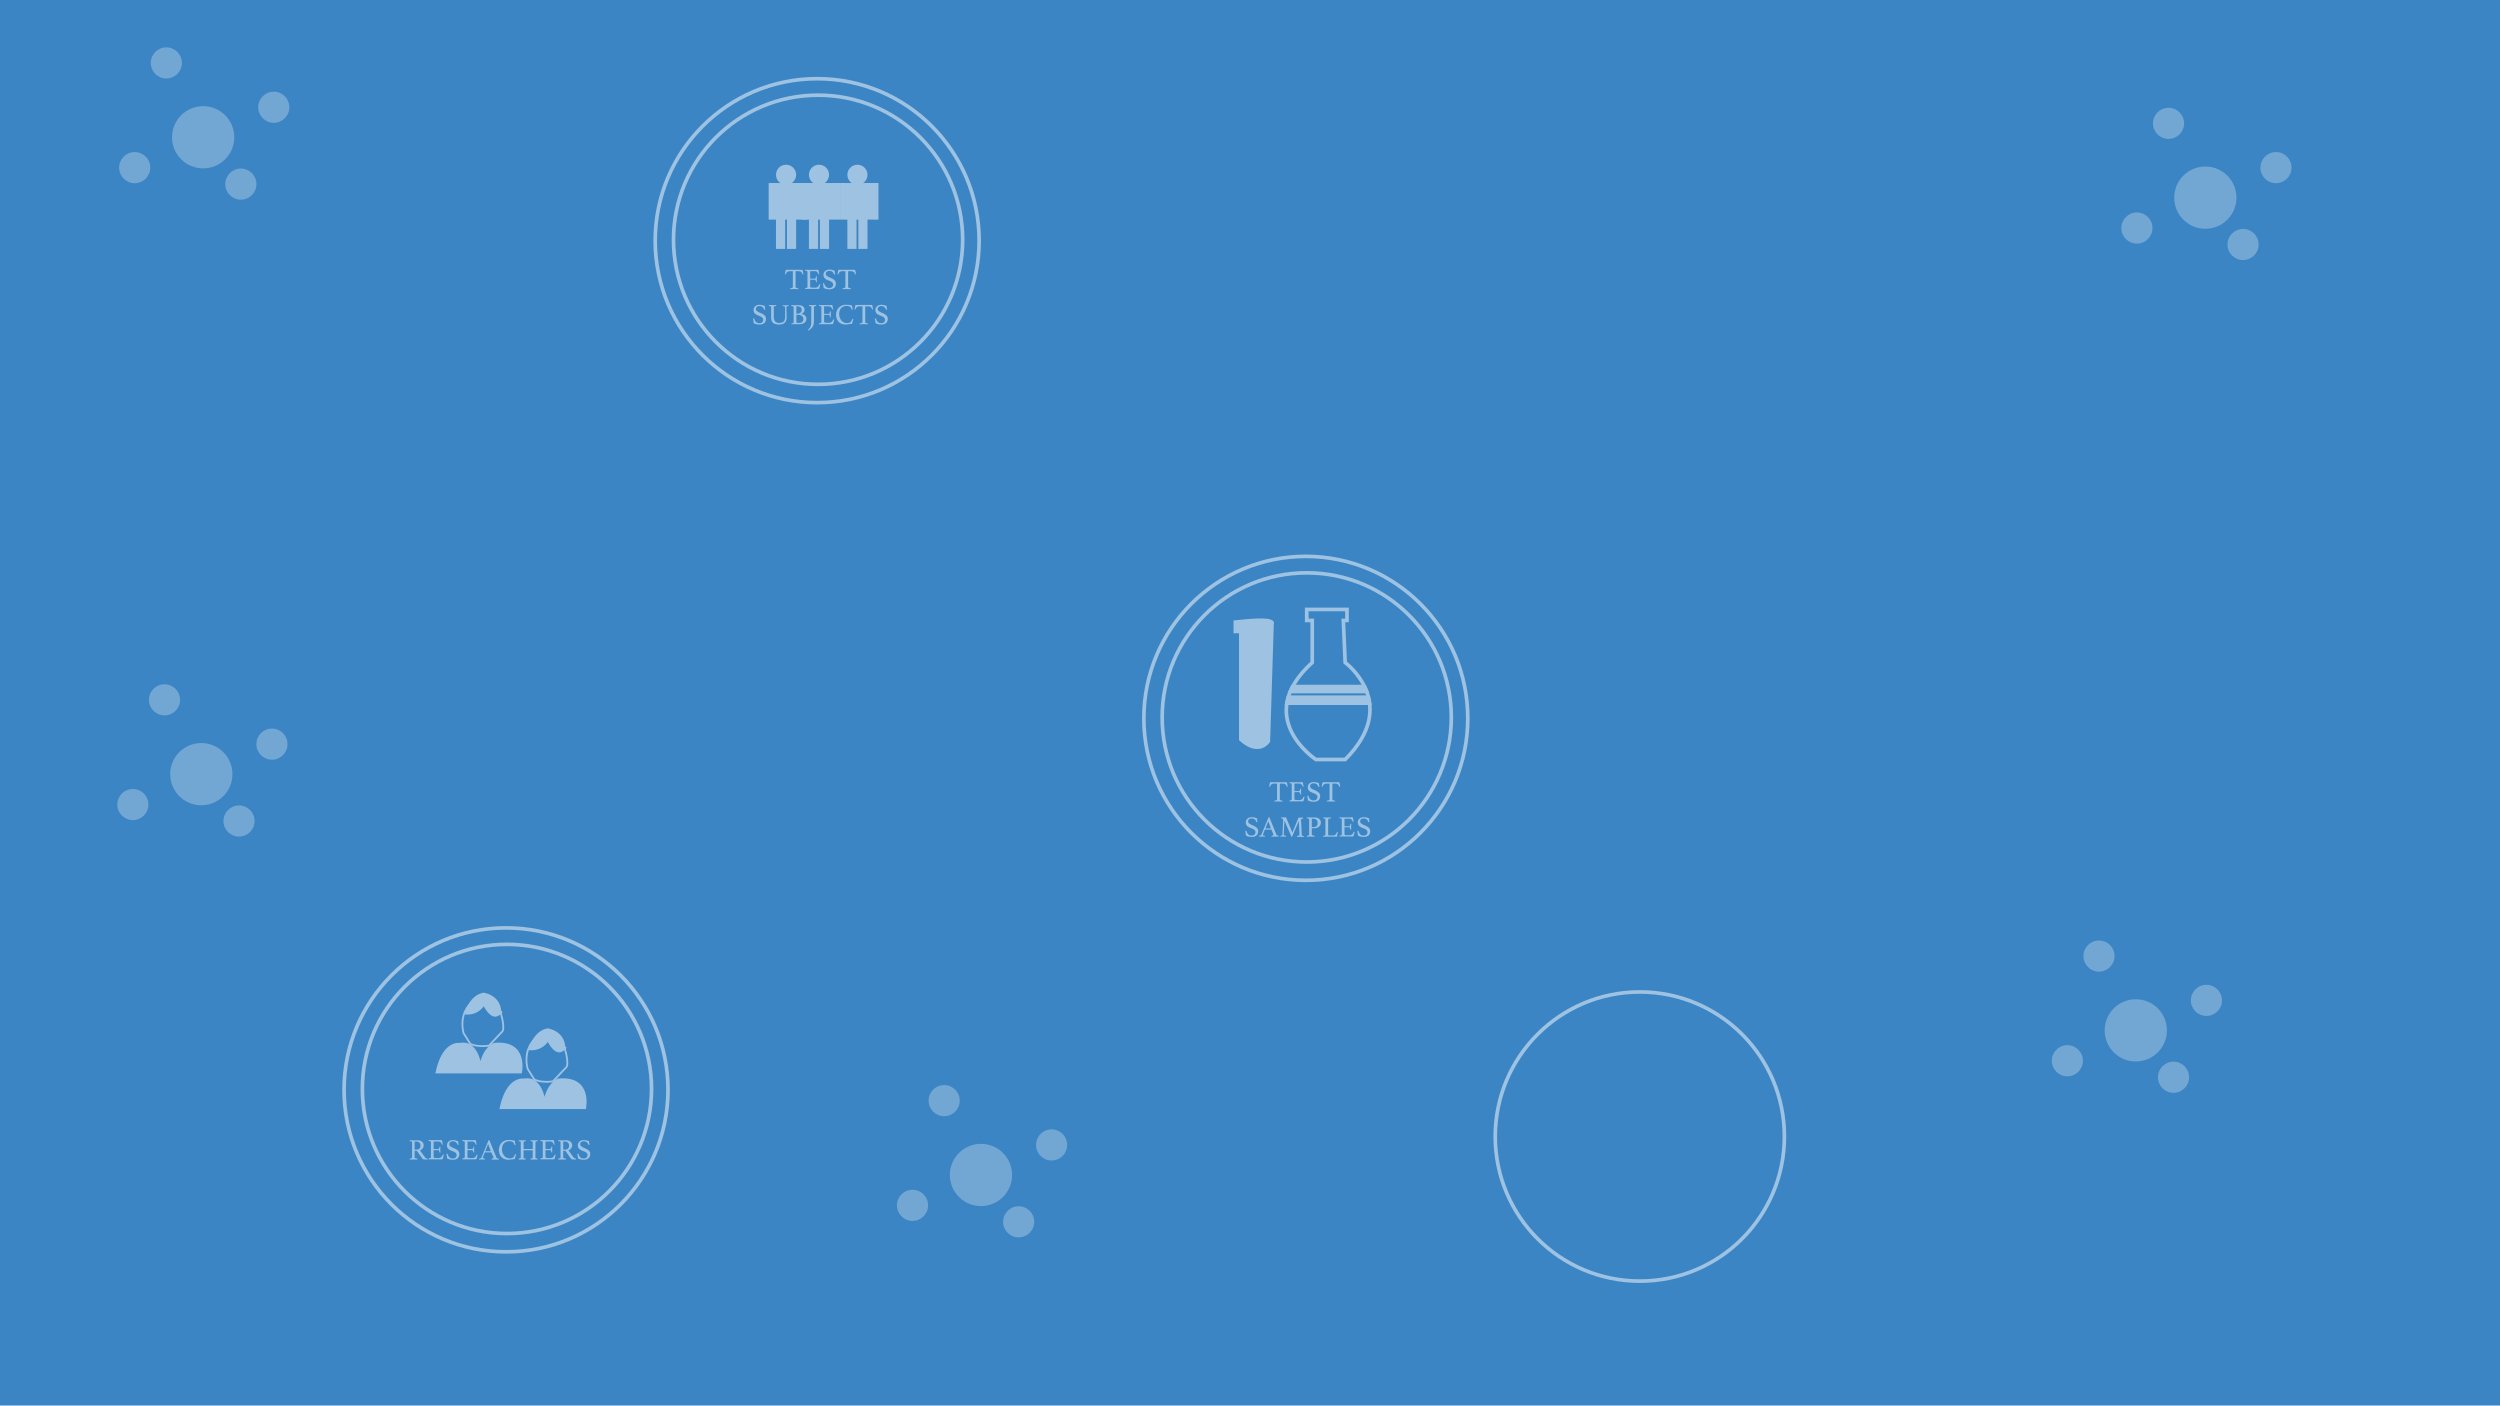 <svg xmlns="http://www.w3.org/2000/svg" viewBox="0 0 1366 768">
  <defs>
    <style>
      .cls-1 {
        fill: #3c85c4;
      }

      .cls-2, .cls-4, .cls-7 {
        fill: none;
      }

      .cls-2, .cls-4, .cls-5, .cls-7, .cls-8 {
        stroke: #fff;
        stroke-miterlimit: 10;
      }

      .cls-2, .cls-4, .cls-5 {
        stroke-width: 2px;
      }

      .cls-2, .cls-3 {
        opacity: 0.5;
      }

      .cls-5, .cls-6, .cls-8 {
        fill: #fff;
      }

      .cls-9 {
        opacity: 0.28;
      }
    </style>
  </defs>
  <title>mythTwobg</title>
  <g id="Layer_2" data-name="Layer 2">
    <g id="Layer_1-2" data-name="Layer 1">
      <rect class="cls-1" width="1366" height="768"/>
      <circle id="circle" class="cls-2" cx="896" cy="621" r="79"/>
      <g id="test_sample" data-name="test sample" class="cls-3">
        <circle class="cls-4" cx="714" cy="392" r="79"/>
        <circle class="cls-4" cx="713.5" cy="392.5" r="88.5"/>
        <path class="cls-5" d="M695,341l-2,64s-5,8-15-1V345h-3v-5S697,337,695,341Z"/>
        <path class="cls-4" d="M717,362V339h-3v-6h22v6h-2l1,23s30.5,22.5,0,53H719S684,392,717,362Z"/>
        <polygon class="cls-5" points="703.16 384.2 748.33 384.2 747.71 380.97 703.89 380.97 703.16 384.2"/>
        <polygon class="cls-5" points="706.31 375.14 745.59 375.14 746.74 377.84 705.02 377.84 706.31 375.14"/>
        <g>
          <path class="cls-6" d="M699.3,428.16v8.54a.54.54,0,0,0,.31.52,3.21,3.21,0,0,0,1,.23c.12,0,.18.09.18.26a1.39,1.39,0,0,1,0,.27l-1.08-.05c-.38,0-.76,0-1.15,0l-1.14,0-1.1.05a1.39,1.39,0,0,1,0-.27c0-.15.05-.23.16-.26a3.71,3.71,0,0,0,1-.24.51.51,0,0,0,.32-.51v-8.54h-1.65a3.12,3.12,0,0,0-.81.09,1.85,1.85,0,0,0-.56.29,1.89,1.89,0,0,0-.42.5c-.12.2-.24.44-.37.7a.16.16,0,0,1-.1.11.27.27,0,0,1-.14,0,.49.49,0,0,1-.3-.1q.15-.57.24-1c0-.3.1-.55.14-.75a2.72,2.72,0,0,1,.14-.45.23.23,0,0,1,.23-.16h.32l.44,0,.47,0h6.23l.48,0,.44,0h.32a.25.25,0,0,1,.24.16,3.45,3.45,0,0,1,.13.48c0,.2.09.45.14.75a6.53,6.53,0,0,0,.25,1l-.16.06a.27.27,0,0,1-.16,0,.31.31,0,0,1-.15,0,.17.17,0,0,1-.11-.11,7.59,7.59,0,0,0-.35-.7,2.07,2.07,0,0,0-.41-.5,1.74,1.74,0,0,0-.56-.29,3.12,3.12,0,0,0-.81-.09Z"/>
          <path class="cls-6" d="M707.26,428.16v4.09h2.49a.47.47,0,0,0,.46-.31,3.31,3.31,0,0,0,.21-.76.27.27,0,0,1,.29-.21l.13,0,.13,0c0,.24,0,.5-.06.8s0,.56,0,.79,0,.4,0,.66,0,.56.07.89l-.24,0a.28.28,0,0,1-.31-.21,3.31,3.31,0,0,0-.21-.76.47.47,0,0,0-.46-.31h-2.49v3.78c0,.22.14.37.43.44a5.91,5.91,0,0,0,1.42.12H710a2.21,2.21,0,0,0,.81-.14,2,2,0,0,0,.61-.37,2.83,2.83,0,0,0,.47-.55,7.59,7.59,0,0,0,.4-.7c0-.08.11-.11.24-.11a.38.38,0,0,1,.17,0l.17.1a3.44,3.44,0,0,0-.25.73l-.2.8a6.79,6.79,0,0,1-.2.66q-.11.27-.27.27h-.36l-.52,0-.57,0-.5,0h-3.5l-1,0-1,.05a1.38,1.38,0,0,1,0-.25c0-.15,0-.24.16-.26a3.4,3.4,0,0,0,.87-.24.45.45,0,0,0,.26-.45v-8.14a.46.46,0,0,0-.23-.44,4.07,4.07,0,0,0-.9-.25c-.11,0-.16-.11-.16-.27v-.14l0-.12,1.15.07h4a11.49,11.49,0,0,0,1.25-.05c.35,0,.59,0,.71,0s.23.08.28.26.08.39.12.63.06.51.11.79a1.81,1.81,0,0,0,.24.7.51.51,0,0,1-.29.1.26.26,0,0,1-.27-.15c-.13-.27-.25-.51-.37-.71a1.81,1.81,0,0,0-.41-.49,1.74,1.74,0,0,0-.56-.29,3.12,3.12,0,0,0-.81-.09Z"/>
          <path class="cls-6" d="M721,430a1,1,0,0,1-.24,0,.52.52,0,0,1-.31-.08.73.73,0,0,1-.14-.18,3.33,3.33,0,0,0-1-1.33,2.71,2.71,0,0,0-1.57-.41,2.48,2.48,0,0,0-.73.1,1.88,1.88,0,0,0-.6.3,1.76,1.76,0,0,0-.41.49,1.37,1.37,0,0,0-.15.64,1.48,1.48,0,0,0,.63,1.23,8.53,8.53,0,0,0,1.87,1,6.65,6.65,0,0,1,2.26,1.35,2.51,2.51,0,0,1,.73,1.83,3.78,3.78,0,0,1-.2,1.23,2.56,2.56,0,0,1-.62,1,3,3,0,0,1-1.1.66,4.85,4.85,0,0,1-1.62.24,7.19,7.19,0,0,1-1.8-.2,5,5,0,0,1-1.36-.55c0-.44-.08-.88-.15-1.29s-.14-.84-.22-1.25a.68.68,0,0,1,.27-.05.45.45,0,0,1,.3.09.68.68,0,0,1,.18.28,3.85,3.85,0,0,0,1,1.69,2.59,2.59,0,0,0,1.77.55,2.5,2.5,0,0,0,.9-.15,1.62,1.62,0,0,0,.64-.4,1.78,1.78,0,0,0,.38-.57,1.73,1.73,0,0,0,.13-.69,1.63,1.63,0,0,0-.57-1.31,5.28,5.28,0,0,0-1.62-.86c-.46-.18-.88-.35-1.25-.54a4,4,0,0,1-1-.65,2.53,2.53,0,0,1-.62-.86,2.9,2.9,0,0,1-.21-1.16,3,3,0,0,1,.21-1.11,2.67,2.67,0,0,1,.63-.9,3,3,0,0,1,1-.61,3.55,3.55,0,0,1,1.3-.22,7.48,7.48,0,0,1,1.44.14,11.47,11.47,0,0,1,1.55.48c0,.32,0,.66.09,1A7.72,7.72,0,0,0,721,430Z"/>
          <path class="cls-6" d="M728,428.16v8.54a.53.53,0,0,0,.3.52,3.29,3.29,0,0,0,1,.23c.11,0,.17.09.17.26a1.39,1.39,0,0,1,0,.27l-1.08-.05-1.14,0-1.15,0L725,438a1.47,1.47,0,0,1,0-.27c0-.15.06-.23.16-.26a3.71,3.71,0,0,0,1-.24.5.5,0,0,0,.32-.51v-8.54h-1.64a3.12,3.12,0,0,0-.81.09,1.91,1.91,0,0,0-.57.29,1.89,1.89,0,0,0-.42.5c-.11.2-.24.44-.36.7a.2.2,0,0,1-.11.11.24.24,0,0,1-.13,0,.55.55,0,0,1-.31-.1,9.1,9.1,0,0,0,.24-1c.06-.3.1-.55.15-.75a2.08,2.08,0,0,1,.13-.45.24.24,0,0,1,.23-.16h.32l.44,0,.48,0h6.22l.48,0,.44,0h.33a.24.24,0,0,1,.23.16,3.26,3.26,0,0,1,.14.48c0,.2.08.45.13.75a6.53,6.53,0,0,0,.25,1l-.15.06a.33.33,0,0,1-.17,0,.27.27,0,0,1-.14,0,.19.19,0,0,1-.12-.11,5.7,5.7,0,0,0-.35-.7,1.86,1.86,0,0,0-.41-.5,1.74,1.74,0,0,0-.56-.29,3,3,0,0,0-.8-.09Z"/>
          <path class="cls-6" d="M687.13,449.21a1,1,0,0,1-.24,0,.52.52,0,0,1-.31-.08.59.59,0,0,1-.14-.18,3.33,3.33,0,0,0-1-1.33,2.71,2.71,0,0,0-1.57-.41,2.48,2.48,0,0,0-.73.1,1.88,1.88,0,0,0-.6.3,1.76,1.76,0,0,0-.41.49,1.37,1.37,0,0,0-.15.64,1.51,1.51,0,0,0,.63,1.24,9,9,0,0,0,1.87,1,6.65,6.65,0,0,1,2.26,1.35,2.51,2.51,0,0,1,.73,1.83,3.78,3.78,0,0,1-.2,1.23,2.56,2.56,0,0,1-.62,1,3,3,0,0,1-1.1.67,5.14,5.14,0,0,1-1.62.23,7.19,7.19,0,0,1-1.8-.2,5,5,0,0,1-1.36-.55c0-.44-.08-.88-.15-1.29s-.14-.83-.22-1.25a.68.68,0,0,1,.27-.05.45.45,0,0,1,.3.09.68.68,0,0,1,.18.28,4,4,0,0,0,1,1.7,2.64,2.64,0,0,0,1.77.54,2.74,2.74,0,0,0,.9-.14,1.88,1.88,0,0,0,.64-.4,1.94,1.94,0,0,0,.38-.58,1.73,1.73,0,0,0,.13-.69,1.63,1.63,0,0,0-.57-1.31,5.28,5.28,0,0,0-1.62-.86c-.46-.18-.88-.35-1.25-.54a4.25,4.25,0,0,1-1-.65,2.59,2.59,0,0,1-.62-.85,3.2,3.2,0,0,1,0-2.28,2.67,2.67,0,0,1,.63-.9,3,3,0,0,1,1-.61,3.55,3.55,0,0,1,1.3-.22,7.48,7.48,0,0,1,1.44.14,11.47,11.47,0,0,1,1.55.48c0,.32.05.66.09,1A7.49,7.49,0,0,0,687.13,449.21Z"/>
          <path class="cls-6" d="M694.7,453.29h-3.57l-1,2.58a1,1,0,0,0-.08.32c0,.23.33.39,1,.48a.2.2,0,0,1,.15.09.31.31,0,0,1,0,.17,1.38,1.38,0,0,1,0,.25l-.91-.05-1,0-.65,0-.71.06a1.07,1.07,0,0,1,0-.25.42.42,0,0,1,0-.2.2.2,0,0,1,.17-.09,2.62,2.62,0,0,0,.74-.2.7.7,0,0,0,.36-.38l3.86-9.28c.07-.18.18-.27.3-.27l.2,0,3.87,9.57a.68.68,0,0,0,.43.35,2.71,2.71,0,0,0,.66.18.38.38,0,0,1,.15.09s0,.1,0,.2a1.38,1.38,0,0,1,0,.25l-1-.05-.92,0-1,0-1,.05a1.38,1.38,0,0,1,0-.25.25.25,0,0,1,.06-.2.14.14,0,0,1,.1-.06,3.32,3.32,0,0,0,.67-.18.35.35,0,0,0,.26-.32.49.49,0,0,0-.07-.23Zm-.26-.65L693,448.72l-1.55,3.92Z"/>
          <path class="cls-6" d="M709.4,447c0-.05.05-.09.07-.13a.26.26,0,0,1,.14-.1l.25,0a2.64,2.64,0,0,1,.45,0h.79c.16,0,.32,0,.48,0l.46,0a1.48,1.48,0,0,1,0,.26c0,.17-.05.26-.16.27a1.93,1.93,0,0,0-.77.22.44.44,0,0,0-.19.36l0,.42c0,.27,0,.73.07,1.36l.12,2.54c.05,1.05.1,2.37.17,3.93a.58.58,0,0,0,.2.45,1.87,1.87,0,0,0,.79.24.18.18,0,0,1,.12.09.43.43,0,0,1,0,.17,1.38,1.38,0,0,1,0,.25l-1-.05-.84,0h-.4l-.5,0-.52,0-.45,0a1.38,1.38,0,0,1,0-.25c0-.17,0-.26.16-.26a3.66,3.66,0,0,0,.87-.25A.47.47,0,0,0,710,456s0-.23,0-.59,0-.8-.07-1.33,0-1.08-.08-1.69,0-1.18-.08-1.72-.05-1-.07-1.4,0-.62,0-.71L706.1,457a1,1,0,0,1-.12.21.16.16,0,0,1-.15.07h-.14l-3.92-9c0,.1,0,.36,0,.77s0,.9-.07,1.47,0,1.16-.08,1.79-.07,1.21-.09,1.74,0,1-.07,1.35,0,.55,0,.57c0,.33.36.56,1.09.69.1,0,.16.1.16.26a1.38,1.38,0,0,1,0,.25l-.85-.05-.74,0-.69,0-.81.05a1.38,1.38,0,0,1,0-.25c0-.15,0-.24.16-.26a2.14,2.14,0,0,0,.69-.23.55.55,0,0,0,.3-.46q0-.14,0-.81c0-.44.05-1,.07-1.57s.06-1.25.09-1.94.06-1.31.09-1.89.05-1.06.06-1.44,0-.58,0-.59a.4.4,0,0,0-.2-.37,2.42,2.42,0,0,0-.76-.22c-.11,0-.16-.1-.16-.27a1.48,1.48,0,0,1,0-.26l.47,0,.53,0h.89a2.44,2.44,0,0,1,.44,0,1.2,1.2,0,0,1,.26,0,.3.3,0,0,1,.14.1s.05.08.07.13l3.42,8Z"/>
          <path class="cls-6" d="M716.76,452.59v3.28a.53.53,0,0,0,.35.52,4.23,4.23,0,0,0,1.06.25c.13,0,.19.11.19.27a1.39,1.39,0,0,1,0,.27l-1.06-.05c-.39,0-.82,0-1.28,0l-.94,0-1,.05a1.57,1.57,0,0,1,0-.25c0-.15.06-.24.16-.26a3.14,3.14,0,0,0,.86-.25.46.46,0,0,0,.22-.44v-8.14a.5.5,0,0,0-.25-.46,2.41,2.41,0,0,0-.89-.23c-.11,0-.16-.12-.16-.29a1.12,1.12,0,0,1,0-.24l1,.06,1,0h2.25a3.66,3.66,0,0,1,2.59.82,2.76,2.76,0,0,1,.87,2.11,2.65,2.65,0,0,1-.23,1,3.1,3.1,0,0,1-.67.95,3.46,3.46,0,0,1-1.09.7,3.81,3.81,0,0,1-1.47.27Zm.85-.65a2.68,2.68,0,0,0,1.73-.5,2.07,2.07,0,0,0,.6-1.68,3.49,3.49,0,0,0-.11-.93,1.88,1.88,0,0,0-.38-.76,1.86,1.86,0,0,0-.72-.52,2.82,2.82,0,0,0-1.12-.19h-.85v4.58Z"/>
          <path class="cls-6" d="M725.69,456a.38.38,0,0,0,.24.38,1.48,1.48,0,0,0,.65.12h1.75a2.41,2.41,0,0,0,.8-.12,1.65,1.65,0,0,0,.57-.35,2.19,2.19,0,0,0,.43-.55,5.67,5.67,0,0,0,.33-.74.18.18,0,0,1,.19-.13.38.38,0,0,1,.17,0,1.51,1.51,0,0,1,.18.09c-.07.32-.15.66-.22,1s-.13.76-.18,1.21a.28.28,0,0,1-.1.23.36.36,0,0,1-.19,0,6.21,6.21,0,0,1-.68,0c-.27,0-.51,0-.71,0h-4l-.93,0-1.07.05a1.38,1.38,0,0,1,0-.25c0-.15.05-.24.16-.26a2.88,2.88,0,0,0,.89-.25.45.45,0,0,0,.24-.42v-8.16a.5.5,0,0,0-.22-.46,2.57,2.57,0,0,0-.86-.23.14.14,0,0,1-.12-.09.27.27,0,0,1,0-.16,1.58,1.58,0,0,1,0-.28l1.07.06.9,0,1.15,0,1.09-.06a1.48,1.48,0,0,1,0,.26c0,.18-.06.28-.18.29a3.35,3.35,0,0,0-1,.23.55.55,0,0,0-.33.55Z"/>
          <path class="cls-6" d="M734.62,447.36v4.1h2.49a.47.47,0,0,0,.46-.32,3.17,3.17,0,0,0,.21-.76.27.27,0,0,1,.29-.21l.13,0,.13,0c0,.24,0,.5-.06.8s0,.56,0,.79,0,.4,0,.66,0,.56.07.89l-.24,0a.28.28,0,0,1-.31-.21,3.31,3.31,0,0,0-.21-.76.46.46,0,0,0-.46-.31h-2.49v3.78c0,.22.14.37.43.44a5.91,5.91,0,0,0,1.42.12h.88a2.21,2.21,0,0,0,.81-.14,2,2,0,0,0,.61-.37,2.83,2.83,0,0,0,.47-.55,7.59,7.59,0,0,0,.4-.7c0-.08.11-.11.24-.11a.38.38,0,0,1,.17,0l.17.1a3.44,3.44,0,0,0-.25.73l-.2.8a6.79,6.79,0,0,1-.2.66q-.11.27-.27.27h-.36l-.52,0-.57,0-.5,0h-3.5l-1,0-1,.05a1.38,1.38,0,0,1,0-.25c0-.15,0-.24.16-.26a3.4,3.4,0,0,0,.87-.24.45.45,0,0,0,.26-.45v-8.14a.46.46,0,0,0-.23-.44,4.07,4.07,0,0,0-.9-.25c-.11,0-.16-.11-.16-.27v-.14l0-.12,1.15.07h4a11.49,11.49,0,0,0,1.25-.05c.35,0,.59,0,.71,0s.23.08.28.26.08.39.12.63.07.51.11.79a1.81,1.81,0,0,0,.24.7.45.45,0,0,1-.29.1.26.26,0,0,1-.27-.15c-.13-.27-.25-.51-.37-.71a1.81,1.81,0,0,0-.41-.49,1.55,1.55,0,0,0-.56-.28,2.71,2.71,0,0,0-.81-.1Z"/>
          <path class="cls-6" d="M748.33,449.21a1,1,0,0,1-.24,0,.52.52,0,0,1-.31-.08.59.59,0,0,1-.14-.18,3.33,3.33,0,0,0-1-1.33,2.71,2.71,0,0,0-1.57-.41,2.48,2.48,0,0,0-.73.1,1.88,1.88,0,0,0-.6.3,1.76,1.76,0,0,0-.41.49,1.37,1.37,0,0,0-.15.64,1.51,1.51,0,0,0,.63,1.24,9,9,0,0,0,1.87,1,6.65,6.65,0,0,1,2.26,1.35,2.51,2.51,0,0,1,.73,1.83,3.78,3.78,0,0,1-.2,1.23,2.56,2.56,0,0,1-.62,1,3,3,0,0,1-1.1.67,5.14,5.14,0,0,1-1.62.23,7.19,7.19,0,0,1-1.8-.2,4.88,4.88,0,0,1-1.36-.55c0-.44-.08-.88-.15-1.29s-.14-.83-.22-1.25a.68.68,0,0,1,.27-.05.45.45,0,0,1,.3.09.68.68,0,0,1,.18.28,4,4,0,0,0,1,1.7,2.64,2.64,0,0,0,1.77.54,2.74,2.74,0,0,0,.9-.14,1.88,1.88,0,0,0,.64-.4,1.94,1.94,0,0,0,.38-.58,1.73,1.73,0,0,0,.13-.69,1.63,1.63,0,0,0-.57-1.31,5.28,5.28,0,0,0-1.62-.86c-.46-.18-.88-.35-1.25-.54a3.85,3.85,0,0,1-1-.65,2.59,2.59,0,0,1-.62-.85,3.2,3.2,0,0,1,0-2.28,2.67,2.67,0,0,1,.63-.9,3,3,0,0,1,1-.61,3.55,3.55,0,0,1,1.3-.22,7.48,7.48,0,0,1,1.44.14,11.47,11.47,0,0,1,1.55.48c0,.32,0,.66.09,1A7.49,7.49,0,0,0,748.33,449.21Z"/>
        </g>
      </g>
      <g id="test_subject" data-name="test subject" class="cls-3">
        <circle class="cls-4" cx="447" cy="131" r="79"/>
        <circle class="cls-4" cx="446.5" cy="131.5" r="88.5"/>
        <g>
          <g>
            <circle class="cls-6" cx="429.5" cy="95.5" r="5.5"/>
            <polygon class="cls-6" points="420 100 441 100 441 120 435 120 435 108 435 136 430 136 430 120 429 120 429 136 424 136 424 120 420 120 420 100"/>
          </g>
          <g>
            <circle class="cls-6" cx="468.5" cy="95.5" r="5.5"/>
            <polygon class="cls-6" points="459 100 480 100 480 120 474 120 474 108 474 136 469 136 469 120 468 120 468 136 463 136 463 120 459 120 459 100"/>
          </g>
          <g>
            <circle class="cls-6" cx="447.5" cy="95.5" r="5.5"/>
            <polygon class="cls-6" points="438 100 459 100 459 120 453 120 453 108 453 136 448 136 448 120 447 120 447 136 442 136 442 120 438 120 438 100"/>
          </g>
        </g>
        <g>
          <path class="cls-6" d="M434.71,148.19v8.54a.54.54,0,0,0,.31.52,3.21,3.21,0,0,0,1,.23c.12,0,.18.09.18.26a1.57,1.57,0,0,1,0,.27l-1.08-.06-1.15,0-1.14,0-1.1.06a1.57,1.57,0,0,1,0-.27c0-.15.05-.24.16-.26a3.71,3.71,0,0,0,1-.24.51.51,0,0,0,.32-.51v-8.54h-1.65a3.12,3.12,0,0,0-.81.09,1.64,1.64,0,0,0-1,.79c-.12.2-.24.43-.37.7a.18.18,0,0,1-.1.11.35.35,0,0,1-.14,0,.49.49,0,0,1-.3-.09c.1-.39.18-.73.24-1s.1-.54.14-.74a2.89,2.89,0,0,1,.14-.46.25.25,0,0,1,.23-.16l.32,0,.44,0,.47,0,.45,0h5.34l.44,0,.48,0,.44,0,.32,0a.25.25,0,0,1,.24.17,3.25,3.25,0,0,1,.13.47c0,.21.09.46.14.76a6.83,6.83,0,0,0,.25,1l-.16.06a.38.38,0,0,1-.16,0l-.15,0a.2.2,0,0,1-.11-.11,6.5,6.5,0,0,0-.35-.7,1.89,1.89,0,0,0-.41-.5,1.56,1.56,0,0,0-.56-.29,3.12,3.12,0,0,0-.81-.09Z"/>
          <path class="cls-6" d="M442.67,148.19v4.09h2.49a.46.46,0,0,0,.46-.31,3.31,3.31,0,0,0,.21-.76.27.27,0,0,1,.29-.21l.13,0,.13,0c0,.23,0,.5-.06.8s0,.56,0,.78,0,.41,0,.67,0,.56.07.89l-.24,0a.28.28,0,0,1-.31-.21,3.31,3.31,0,0,0-.21-.76.46.46,0,0,0-.46-.31h-2.49v3.77c0,.23.14.38.43.45a6,6,0,0,0,1.42.11h.88a2,2,0,0,0,1.42-.5,2.83,2.83,0,0,0,.47-.55,7.81,7.81,0,0,0,.4-.71c0-.07.11-.11.24-.11a.41.41,0,0,1,.17,0l.17.1a3.54,3.54,0,0,0-.25.72l-.2.81a6.79,6.79,0,0,1-.2.66q-.11.27-.27.27l-.36,0-.52,0-.57,0a4.62,4.62,0,0,0-.5,0h-3.5l-1,0-1,.06a1.48,1.48,0,0,1,0-.26c0-.15.05-.23.16-.25a4.51,4.51,0,0,0,.87-.24.47.47,0,0,0,.26-.45v-8.14a.45.45,0,0,0-.23-.44,3.57,3.57,0,0,0-.9-.25c-.11,0-.16-.11-.16-.27v-.14l0-.12,1.15.06.83,0H445c.48,0,.9,0,1.25-.05l.71,0c.13,0,.23.09.28.27s.08.38.12.63.07.51.11.78a1.8,1.8,0,0,0,.24.71.5.5,0,0,1-.29.09c-.14,0-.23,0-.27-.14a6.49,6.49,0,0,0-.37-.71,1.81,1.81,0,0,0-.41-.49,1.56,1.56,0,0,0-.56-.29,3.12,3.12,0,0,0-.81-.09Z"/>
          <path class="cls-6" d="M456.38,150l-.24,0a.46.46,0,0,1-.31-.08.55.55,0,0,1-.14-.17,3.33,3.33,0,0,0-1-1.33,2.63,2.63,0,0,0-1.57-.42,2.53,2.53,0,0,0-.73.11,1.88,1.88,0,0,0-.6.3,1.76,1.76,0,0,0-.41.49,1.37,1.37,0,0,0-.15.64,1.47,1.47,0,0,0,.64,1.23,8.19,8.19,0,0,0,1.86,1,6.35,6.35,0,0,1,2.26,1.35,2.51,2.51,0,0,1,.73,1.83,3.78,3.78,0,0,1-.2,1.23,2.63,2.63,0,0,1-.62,1,3,3,0,0,1-1.1.66,4.85,4.85,0,0,1-1.62.24,7.17,7.17,0,0,1-1.8-.21,5,5,0,0,1-1.36-.54c0-.45-.08-.88-.15-1.3s-.14-.83-.22-1.24a.54.54,0,0,1,.27-.05.45.45,0,0,1,.3.09.62.62,0,0,1,.18.28,3.91,3.91,0,0,0,1,1.69,2.64,2.64,0,0,0,1.77.55,2.5,2.5,0,0,0,.9-.15,1.74,1.74,0,0,0,.64-.4,1.78,1.78,0,0,0,.38-.57,1.8,1.8,0,0,0,.13-.69,1.61,1.61,0,0,0-.57-1.31,5.5,5.5,0,0,0-1.62-.87c-.46-.17-.88-.35-1.25-.53a4.36,4.36,0,0,1-1-.65,2.63,2.63,0,0,1-.62-.86,2.9,2.9,0,0,1-.21-1.16,3,3,0,0,1,.21-1.11,2.49,2.49,0,0,1,.63-.9,3,3,0,0,1,1-.61,3.54,3.54,0,0,1,1.3-.23,6.76,6.76,0,0,1,1.44.15,9.18,9.18,0,0,1,1.55.48c0,.32.05.66.09,1A7.72,7.72,0,0,0,456.38,150Z"/>
          <path class="cls-6" d="M463.42,148.19v8.54a.53.53,0,0,0,.3.52,3.29,3.29,0,0,0,1,.23c.11,0,.17.09.17.26a1.57,1.57,0,0,1,0,.27l-1.08-.06-1.14,0-1.15,0-1.09.06a1.76,1.76,0,0,1,0-.27c0-.15.06-.24.16-.26a3.71,3.71,0,0,0,1-.24.5.5,0,0,0,.32-.51v-8.54h-1.64a3.12,3.12,0,0,0-.81.09,1.7,1.7,0,0,0-.57.29,1.74,1.74,0,0,0-.42.5c-.11.2-.24.43-.36.7a.23.23,0,0,1-.11.11l-.13,0a.54.54,0,0,1-.31-.09,9.77,9.77,0,0,0,.24-1c.06-.29.1-.54.15-.74a2.2,2.2,0,0,1,.13-.46.26.26,0,0,1,.23-.16l.32,0,.44,0,.48,0,.44,0h5.35l.43,0,.48,0,.44,0,.33,0a.25.25,0,0,1,.23.17,3.07,3.07,0,0,1,.14.47c0,.21.08.46.13.76a6.83,6.83,0,0,0,.25,1l-.15.06a.47.47,0,0,1-.17,0l-.14,0a.22.22,0,0,1-.12-.11,5.06,5.06,0,0,0-.35-.7,1.72,1.72,0,0,0-.41-.5,1.56,1.56,0,0,0-.56-.29,3,3,0,0,0-.8-.09Z"/>
          <path class="cls-6" d="M418.18,169.24l-.24,0a.46.46,0,0,1-.31-.08.55.55,0,0,1-.14-.17,3.33,3.33,0,0,0-1-1.33,2.63,2.63,0,0,0-1.57-.42,2.48,2.48,0,0,0-.73.11,1.88,1.88,0,0,0-.6.3,1.76,1.76,0,0,0-.41.49,1.37,1.37,0,0,0-.15.64,1.48,1.48,0,0,0,.63,1.23,8.53,8.53,0,0,0,1.87,1,6.35,6.35,0,0,1,2.26,1.35,2.51,2.51,0,0,1,.73,1.83,3.78,3.78,0,0,1-.2,1.23,2.63,2.63,0,0,1-.62,1,3,3,0,0,1-1.1.66,4.85,4.85,0,0,1-1.62.24,7.17,7.17,0,0,1-1.8-.21,5,5,0,0,1-1.36-.54c0-.45-.08-.88-.15-1.3s-.14-.83-.22-1.24a.54.54,0,0,1,.27-.05.45.45,0,0,1,.3.09.62.62,0,0,1,.18.28,3.91,3.91,0,0,0,1,1.69,2.64,2.64,0,0,0,1.77.55,2.5,2.5,0,0,0,.9-.15,1.74,1.74,0,0,0,.64-.4,1.78,1.78,0,0,0,.38-.57,1.8,1.8,0,0,0,.13-.69,1.61,1.61,0,0,0-.57-1.31,5.5,5.5,0,0,0-1.62-.87c-.46-.17-.88-.35-1.25-.53a4.36,4.36,0,0,1-1-.65,2.63,2.63,0,0,1-.62-.86,2.9,2.9,0,0,1-.21-1.16,3,3,0,0,1,.21-1.11,2.49,2.49,0,0,1,.63-.9,3,3,0,0,1,1-.61,3.54,3.54,0,0,1,1.3-.23,6.76,6.76,0,0,1,1.44.15,9.18,9.18,0,0,1,1.55.48c0,.32.05.66.09,1A7.72,7.72,0,0,0,418.18,169.24Z"/>
          <path class="cls-6" d="M429.83,173.24a6.13,6.13,0,0,1-.21,1.66,3.24,3.24,0,0,1-.7,1.29,3.15,3.15,0,0,1-1.29.84,7.23,7.23,0,0,1-4.22-.05,3.06,3.06,0,0,1-1.3-.91,2.87,2.87,0,0,1-.61-1.28,7.36,7.36,0,0,1-.15-1.48v-5.44a.52.52,0,0,0-.23-.47,2.33,2.33,0,0,0-.85-.22c-.1,0-.16-.1-.16-.27a1,1,0,0,1,0-.26l1,.06,1,0,1,0,1-.06a1,1,0,0,1,0,.26c0,.17-.06.26-.16.27a2.83,2.83,0,0,0-.88.22.5.5,0,0,0-.26.47V173a4.27,4.27,0,0,0,.66,2.56,2.65,2.65,0,0,0,2.25.88,4.79,4.79,0,0,0,1.52-.2,2.36,2.36,0,0,0,1-.61,2.54,2.54,0,0,0,.57-1.08,6.16,6.16,0,0,0,.18-1.59v-5a.51.51,0,0,0-.24-.47,2.53,2.53,0,0,0-.87-.22c-.11,0-.17-.1-.17-.27a1.48,1.48,0,0,1,0-.26l.9.06.76,0,.78,0,.78-.06a1.48,1.48,0,0,1,0,.26.33.33,0,0,1-.05.16.18.18,0,0,1-.13.11,2,2,0,0,0-.82.21.53.53,0,0,0-.23.48Z"/>
          <path class="cls-6" d="M437.73,171.58a5.35,5.35,0,0,1,1,.23,3.25,3.25,0,0,1,.93.47,2.33,2.33,0,0,1,.67.76,2.21,2.21,0,0,1,.26,1.08,3.07,3.07,0,0,1-.26,1.27,2.66,2.66,0,0,1-.76.94,3.39,3.39,0,0,1-1.17.59,5.22,5.22,0,0,1-1.52.21h-2.53c-.18,0-.39,0-.62,0l-.64,0-.72,0a.22.22,0,0,1,0-.1.15.15,0,0,1,0-.08V177c0-.15.06-.23.18-.25a4.07,4.07,0,0,0,.86-.25.45.45,0,0,0,.24-.44v-8.14a.54.54,0,0,0-.05-.27.4.4,0,0,0-.19-.17,1,1,0,0,0-.33-.13l-.53-.12c-.12,0-.18-.12-.18-.31a.37.37,0,0,1,0-.12.3.3,0,0,1,0-.1l1,.06.93,0h2a5.21,5.21,0,0,1,1.53.2,2.8,2.8,0,0,1,1,.55,2.28,2.28,0,0,1,.59.81,2.55,2.55,0,0,1,.18,1,2,2,0,0,1-.14.72,2.48,2.48,0,0,1-.4.66,2.62,2.62,0,0,1-.6.54,2.81,2.81,0,0,1-.78.37Zm-2.35-.21a3.17,3.17,0,0,0,2-.5,1.89,1.89,0,0,0,.62-1.56,1.71,1.71,0,0,0-.62-1.45,3.32,3.32,0,0,0-2-.47h-.24v4Zm-.24,4.53a.42.42,0,0,0,.11.29.78.78,0,0,0,.28.17,1.9,1.9,0,0,0,.36.09,2.36,2.36,0,0,0,.37,0,6.2,6.2,0,0,0,1.1-.09,2.33,2.33,0,0,0,.85-.34,1.51,1.51,0,0,0,.54-.65,2.36,2.36,0,0,0,.2-1,2,2,0,0,0-.8-1.74A3.49,3.49,0,0,0,436,172h-.85Z"/>
          <path class="cls-6" d="M443.3,167.87a.49.49,0,0,0-.23-.46,2.73,2.73,0,0,0-.88-.23c-.1,0-.16-.11-.16-.27a1,1,0,0,1,0-.26l1.06.06.92,0,.92,0,1-.06a1.48,1.48,0,0,1,0,.26c0,.17-.06.26-.17.27a2.28,2.28,0,0,0-.81.23.49.49,0,0,0-.22.46v6.92a17.42,17.42,0,0,1-.09,1.92,4.3,4.3,0,0,1-1.33,2.68,12.24,12.24,0,0,1-1.57,1.26.45.45,0,0,1-.21-.34.27.27,0,0,1,.08-.19,4.75,4.75,0,0,0,1.62-3.73Z"/>
          <path class="cls-6" d="M450.29,167.39v4.09h2.5a.46.46,0,0,0,.45-.31,3.86,3.86,0,0,0,.22-.76.26.26,0,0,1,.29-.21l.12,0,.13,0c0,.23,0,.5-.05.8s0,.56,0,.78,0,.41,0,.67,0,.56.06.89a1,1,0,0,1-.24,0,.26.26,0,0,1-.3-.21,3.86,3.86,0,0,0-.22-.76.46.46,0,0,0-.45-.31h-2.5v3.77c0,.23.14.38.43.45a6.08,6.08,0,0,0,1.43.11H453a2.2,2.2,0,0,0,.8-.13,2.07,2.07,0,0,0,.61-.37,2.28,2.28,0,0,0,.47-.55,5.28,5.28,0,0,0,.4-.71.25.25,0,0,1,.24-.11.37.37,0,0,1,.17.05,1,1,0,0,1,.17.1,3.54,3.54,0,0,0-.25.72c-.07.29-.13.56-.2.81a4.81,4.81,0,0,1-.2.66c-.07.18-.16.27-.26.27l-.37,0-.52,0-.57,0a4.54,4.54,0,0,0-.49,0h-3.51l-1,0-1,.06a1.48,1.48,0,0,1,0-.26c0-.15.05-.23.16-.25a4.3,4.3,0,0,0,.87-.24.47.47,0,0,0,.27-.45v-8.14a.44.44,0,0,0-.24-.44,3.44,3.44,0,0,0-.9-.25c-.11,0-.16-.11-.16-.27a.57.57,0,0,1,0-.14.5.5,0,0,1,0-.12l1.15.06.84,0h3.15c.48,0,.89,0,1.25,0l.7-.05c.14,0,.23.09.28.27a3.94,3.94,0,0,1,.12.63c0,.25.07.51.11.78a1.8,1.8,0,0,0,.24.71.48.48,0,0,1-.29.09.26.26,0,0,1-.27-.14,7.57,7.57,0,0,0-.37-.71,1.78,1.78,0,0,0-.4-.49,1.75,1.75,0,0,0-.56-.29,3.12,3.12,0,0,0-.81-.09Z"/>
          <path class="cls-6" d="M462.18,177.32a6.25,6.25,0,0,1-2.35-.41,4.61,4.61,0,0,1-1.68-1.15,4.69,4.69,0,0,1-1-1.71,6.63,6.63,0,0,1-.33-2.12,5.8,5.8,0,0,1,.33-1.9,5.38,5.38,0,0,1,1-1.74,5,5,0,0,1,1.68-1.26,5.25,5.25,0,0,1,2.35-.49l1,0c.29,0,.57,0,.84.08l.78.15c.26.05.52.12.8.2a10.18,10.18,0,0,0,.11,1c.07.42.15.84.26,1.27a.62.62,0,0,1-.26.06.85.85,0,0,1-.23,0,.21.21,0,0,1-.14-.18,2.59,2.59,0,0,0-.91-1.5,3.06,3.06,0,0,0-1.81-.45,4.55,4.55,0,0,0-1.75.32,3.46,3.46,0,0,0-1.28.9,3.6,3.6,0,0,0-.78,1.38,5.67,5.67,0,0,0-.27,1.8,5.77,5.77,0,0,0,.34,2,5.28,5.28,0,0,0,.9,1.6,3.92,3.92,0,0,0,1.33,1,3.64,3.64,0,0,0,1.63.37,4.33,4.33,0,0,0,1.16-.14,2.2,2.2,0,0,0,.78-.39,2.34,2.34,0,0,0,.53-.63,6.29,6.29,0,0,0,.4-.86.41.41,0,0,1,.39-.24l.17,0a.32.32,0,0,1,.13.05c-.12.38-.25.79-.38,1.24a12.43,12.43,0,0,0-.32,1.34c-.52.08-1.06.15-1.6.2S462.83,177.32,462.18,177.32Z"/>
          <path class="cls-6" d="M472.75,167.39v8.54a.52.52,0,0,0,.31.52,3.21,3.21,0,0,0,1,.23c.12,0,.18.09.18.26a1.57,1.57,0,0,1,0,.27l-1.08-.06-1.15,0-1.14,0-1.1.06a1.57,1.57,0,0,1,0-.27c0-.15,0-.24.16-.26a3.71,3.71,0,0,0,1-.24.51.51,0,0,0,.32-.51v-8.54H469.6a3.12,3.12,0,0,0-.81.09,1.65,1.65,0,0,0-.56.29,1.74,1.74,0,0,0-.42.5c-.12.2-.24.43-.37.7a.18.18,0,0,1-.1.11l-.14,0a.49.49,0,0,1-.3-.09c.1-.39.18-.73.24-1s.1-.54.14-.74a2.13,2.13,0,0,1,.14-.46.25.25,0,0,1,.23-.16l.32,0,.44,0,.47,0,.45,0h5.34l.44,0,.47,0,.45,0,.32,0a.23.23,0,0,1,.23.17,2.24,2.24,0,0,1,.14.47c0,.21.09.46.14.76a6.83,6.83,0,0,0,.25,1l-.16.06a.38.38,0,0,1-.16,0l-.15,0a.2.2,0,0,1-.11-.11c-.12-.27-.24-.5-.35-.7a1.89,1.89,0,0,0-.41-.5,1.65,1.65,0,0,0-.56-.29,3.12,3.12,0,0,0-.81-.09Z"/>
          <path class="cls-6" d="M484.74,169.24l-.24,0a.46.46,0,0,1-.31-.08.55.55,0,0,1-.14-.17,3.33,3.33,0,0,0-1-1.33,2.63,2.63,0,0,0-1.57-.42,2.48,2.48,0,0,0-.73.11,1.88,1.88,0,0,0-.6.3,1.76,1.76,0,0,0-.41.49,1.37,1.37,0,0,0-.15.64,1.48,1.48,0,0,0,.63,1.23,8.53,8.53,0,0,0,1.87,1,6.35,6.35,0,0,1,2.26,1.35,2.51,2.51,0,0,1,.73,1.83,3.78,3.78,0,0,1-.2,1.23,2.63,2.63,0,0,1-.62,1,3,3,0,0,1-1.1.66,4.85,4.85,0,0,1-1.62.24,7.17,7.17,0,0,1-1.8-.21,4.88,4.88,0,0,1-1.36-.54c0-.45-.08-.88-.15-1.3s-.14-.83-.22-1.24a.54.54,0,0,1,.27-.05.45.45,0,0,1,.3.09.62.62,0,0,1,.18.28,3.91,3.91,0,0,0,1,1.69,2.64,2.64,0,0,0,1.77.55,2.5,2.5,0,0,0,.9-.15,1.74,1.74,0,0,0,.64-.4,1.78,1.78,0,0,0,.38-.57,1.8,1.8,0,0,0,.13-.69,1.61,1.61,0,0,0-.57-1.31,5.5,5.5,0,0,0-1.62-.87c-.46-.17-.88-.35-1.25-.53a4.13,4.13,0,0,1-1-.65,2.63,2.63,0,0,1-.62-.86,2.9,2.9,0,0,1-.21-1.16,3,3,0,0,1,.21-1.11,2.49,2.49,0,0,1,.63-.9,3,3,0,0,1,1-.61,3.54,3.54,0,0,1,1.3-.23,6.76,6.76,0,0,1,1.44.15,9.18,9.18,0,0,1,1.55.48c0,.32.05.66.09,1A7.72,7.72,0,0,0,484.74,169.24Z"/>
        </g>
      </g>
      <g id="reseacrher" class="cls-3">
        <circle class="cls-4" cx="277" cy="595" r="79"/>
        <circle class="cls-4" cx="276.5" cy="595.5" r="88.5"/>
        <g>
          <path class="cls-7" d="M267.15,571.34l7.39-7.82c1.85-1.95-1.85-21.5-11.09-19.54,0,0-13.86,4.88-10.16,20.52l3.69,5.86S260.68,572.32,267.15,571.34Z"/>
          <path class="cls-8" d="M251.44,570.36s-9.24-2-12.94,15.64h46.21s3.7-17.59-14.79-15.64c0,0-5.54,2-7.39,11.73C262.53,582.09,260.68,568.41,251.44,570.36Z"/>
          <path class="cls-8" d="M254.48,553.83a10.47,10.47,0,0,0,9.9-5s3.69,7.82,7.39,5.87,1.56-2,1.56-2,.29-7.82-8.95-9.77C264.38,543,257.52,543.15,254.48,553.83Z"/>
        </g>
        <g>
          <path class="cls-7" d="M302.15,590.84l7.39-7.82c1.85-1.95-1.85-21.5-11.09-19.54,0,0-13.86,4.88-10.16,20.52l3.69,5.86S295.68,591.82,302.15,590.84Z"/>
          <path class="cls-8" d="M286.44,589.86s-9.24-2-12.94,15.64h46.21s3.7-17.59-14.79-15.64c0,0-5.54,2-7.39,11.73C297.53,601.59,295.68,587.91,286.44,589.86Z"/>
          <path class="cls-8" d="M289.48,573.33a10.47,10.47,0,0,0,9.9-5s3.69,7.82,7.39,5.87,1.56-2,1.56-2,.29-7.82-8.95-9.77C299.38,562.5,292.52,562.65,289.48,573.33Z"/>
        </g>
        <g>
          <path class="cls-6" d="M227.74,628.81h-1.18v3.52a.46.46,0,0,0,.32.48,4,4,0,0,0,1,.21c.13,0,.2.11.2.27a1.47,1.47,0,0,1,0,.27l-1,0-1.21,0-1,0-1,0a1.38,1.38,0,0,1,0-.25c0-.15.06-.24.18-.26a2.74,2.74,0,0,0,.85-.23.47.47,0,0,0,.25-.46v-8.14a.54.54,0,0,0-.23-.46,2.36,2.36,0,0,0-.9-.23c-.11,0-.17-.1-.17-.27a1.86,1.86,0,0,1,0-.26l1,.06c.34,0,.67,0,1,0h2.17a3.9,3.9,0,0,1,2.6.76,2.59,2.59,0,0,1,.88,2.06,2.54,2.54,0,0,1-.12.74,2.82,2.82,0,0,1-1,1.43,3.11,3.11,0,0,1-.92.5l2.68,3.71a1.65,1.65,0,0,0,.67.58,3.55,3.55,0,0,0,.69.24c.09,0,.14.1.14.22a1.59,1.59,0,0,1,0,.29l-.9-.05-1,0a1,1,0,0,1-.68-.29,3.34,3.34,0,0,1-.65-.73Zm-.34-.65a2.72,2.72,0,0,0,1.73-.48,2,2,0,0,0,.61-1.65,2.9,2.9,0,0,0-.13-.91,1.82,1.82,0,0,0-1.14-1.2,3.09,3.09,0,0,0-1.12-.18h-.79v4.42Z"/>
          <path class="cls-6" d="M236.94,623.74v4.09h2.5a.46.46,0,0,0,.45-.31,3.67,3.67,0,0,0,.22-.76c0-.14.12-.2.28-.2h.13l.13,0c0,.24,0,.5-.06.8s0,.56,0,.79,0,.4,0,.66,0,.56.06.89l-.24,0a.26.26,0,0,1-.3-.21,3.86,3.86,0,0,0-.22-.76.47.47,0,0,0-.45-.31h-2.5v3.78c0,.22.14.37.43.45a6.64,6.64,0,0,0,1.42.11h.88a2.21,2.21,0,0,0,.81-.14,1.88,1.88,0,0,0,.61-.37,2.31,2.31,0,0,0,.47-.55,7.59,7.59,0,0,0,.4-.7c0-.08.11-.11.24-.11a.35.35,0,0,1,.17,0l.17.1a3.44,3.44,0,0,0-.25.73c-.07.28-.14.55-.2.81a5.09,5.09,0,0,1-.2.65c-.07.18-.16.27-.26.27h-.37l-.52,0-.57,0-.5,0h-3.5l-1,0-1,0a1.38,1.38,0,0,1,0-.25c0-.15.05-.24.16-.26a3.4,3.4,0,0,0,.87-.24.45.45,0,0,0,.27-.45v-8.14a.45.45,0,0,0-.24-.44,3.91,3.91,0,0,0-.9-.25c-.11,0-.16-.11-.16-.27a.61.61,0,0,1,0-.14.74.74,0,0,1,0-.12c.46,0,.84.06,1.15.07h4c.48,0,.89,0,1.24,0a6.86,6.86,0,0,1,.71,0c.14,0,.23.09.28.26a4.43,4.43,0,0,1,.12.63c0,.25.07.51.11.79a1.75,1.75,0,0,0,.24.7.43.43,0,0,1-.29.1.26.26,0,0,1-.27-.15c-.13-.27-.25-.51-.37-.71a1.63,1.63,0,0,0-1-.78,3.12,3.12,0,0,0-.81-.09Z"/>
          <path class="cls-6" d="M250.65,625.6l-.24,0a.47.47,0,0,1-.3-.08.63.63,0,0,1-.15-.18,3.16,3.16,0,0,0-1-1.33,2.68,2.68,0,0,0-1.57-.41,2.52,2.52,0,0,0-.73.1,1.75,1.75,0,0,0-.59.31,1.35,1.35,0,0,0-.41.48,1.4,1.4,0,0,0-.15.64,1.49,1.49,0,0,0,.63,1.24,8.23,8.23,0,0,0,1.86,1,6.71,6.71,0,0,1,2.27,1.35,2.55,2.55,0,0,1,.72,1.84,3.51,3.51,0,0,1-.2,1.22,2.56,2.56,0,0,1-.62,1,2.93,2.93,0,0,1-1.1.67,4.79,4.79,0,0,1-1.61.24,7.17,7.17,0,0,1-1.8-.21,5,5,0,0,1-1.37-.55c0-.44-.08-.88-.15-1.29s-.13-.84-.22-1.25a.76.76,0,0,1,.27,0,.45.45,0,0,1,.3.09.68.68,0,0,1,.18.28,4,4,0,0,0,1,1.7,2.67,2.67,0,0,0,1.77.54,2.5,2.5,0,0,0,.9-.15,1.72,1.72,0,0,0,.64-.39,1.76,1.76,0,0,0,.38-.58,1.73,1.73,0,0,0,.13-.69,1.63,1.63,0,0,0-.57-1.31,5.28,5.28,0,0,0-1.62-.86,11.42,11.42,0,0,1-1.25-.54,4.25,4.25,0,0,1-1-.65,2.42,2.42,0,0,1-.61-.85,3.06,3.06,0,0,1,0-2.28,2.64,2.64,0,0,1,.62-.9,3,3,0,0,1,1-.61,3.58,3.58,0,0,1,1.3-.22,7.48,7.48,0,0,1,1.44.14,11.05,11.05,0,0,1,1.55.48c0,.32.05.67.09,1S250.59,625.28,250.65,625.6Z"/>
          <path class="cls-6" d="M255.45,623.74v4.09H258a.46.46,0,0,0,.45-.31,3.67,3.67,0,0,0,.22-.76c0-.14.13-.2.29-.2H259l.12,0c0,.24,0,.5-.05.8s0,.56,0,.79,0,.4,0,.66,0,.56.06.89l-.24,0a.26.26,0,0,1-.3-.21,3.86,3.86,0,0,0-.22-.76.47.47,0,0,0-.45-.31h-2.5v3.78c0,.22.14.37.43.45a6.69,6.69,0,0,0,1.43.11h.88a2.12,2.12,0,0,0,.8-.14,1.88,1.88,0,0,0,.61-.37,2.1,2.1,0,0,0,.47-.55,5.83,5.83,0,0,0,.4-.7c0-.08.12-.11.24-.11a.35.35,0,0,1,.17,0l.17.1a4.11,4.11,0,0,0-.25.73c-.07.28-.13.55-.2.81a5.09,5.09,0,0,1-.2.65c-.07.18-.15.27-.26.27h-.37l-.52,0-.57,0-.49,0h-3.51l-1,0-1,0a1.38,1.38,0,0,1,0-.25c0-.15,0-.24.16-.26a3.17,3.17,0,0,0,.87-.24.45.45,0,0,0,.27-.45v-8.14a.45.45,0,0,0-.24-.44,3.91,3.91,0,0,0-.9-.25c-.11,0-.16-.11-.16-.27a.61.61,0,0,1,0-.14.74.74,0,0,1,0-.12c.46,0,.85.06,1.15.07h4c.48,0,.89,0,1.25,0a6.56,6.56,0,0,1,.7,0c.14,0,.23.09.28.26a4.43,4.43,0,0,1,.12.63c0,.25.07.51.11.79a2.13,2.13,0,0,0,.24.7.43.43,0,0,1-.29.1.27.27,0,0,1-.27-.15c-.13-.27-.25-.51-.37-.71a1.78,1.78,0,0,0-.4-.49,1.85,1.85,0,0,0-.56-.29,3.12,3.12,0,0,0-.81-.09Z"/>
          <path class="cls-6" d="M268.46,629.68h-3.57l-1,2.57a.78.78,0,0,0-.08.32c0,.22.32.39,1,.48a.17.17,0,0,1,.15.09.31.31,0,0,1,0,.17,1.57,1.57,0,0,1,0,.25l-.91,0-.94,0-.66,0-.7.06a1.09,1.09,0,0,1,0-.25.49.49,0,0,1,0-.19.2.2,0,0,1,.17-.1,2.82,2.82,0,0,0,.75-.2.78.78,0,0,0,.36-.38l3.85-9.28c.08-.18.18-.27.31-.27l.19,0,3.87,9.57a.71.71,0,0,0,.43.35,3,3,0,0,0,.66.18.38.38,0,0,1,.15.09.25.25,0,0,1,.06.2.91.91,0,0,1,0,.25l-1,0-.93,0-1,0-1,0a1.38,1.38,0,0,1,0-.25.25.25,0,0,1,.06-.2s.07-.06.1-.06a3.65,3.65,0,0,0,.68-.18.34.34,0,0,0,.25-.31.6.6,0,0,0-.06-.24Zm-.26-.66-1.49-3.92L265.16,629Z"/>
          <path class="cls-6" d="M277.93,633.68a6.05,6.05,0,0,1-2.35-.42,4.54,4.54,0,0,1-2.67-2.86,6.88,6.88,0,0,1-.32-2.12,6.06,6.06,0,0,1,.32-1.9,5.13,5.13,0,0,1,5-3.49c.35,0,.67,0,1,0a7.48,7.48,0,0,1,.84.08,6.69,6.69,0,0,1,.78.14l.8.2a10.34,10.34,0,0,0,.11,1.06c.07.41.15.83.26,1.26a.62.62,0,0,1-.26.06.85.85,0,0,1-.23,0,.2.2,0,0,1-.13-.17,2.65,2.65,0,0,0-.92-1.51,3,3,0,0,0-1.8-.45,4.57,4.57,0,0,0-1.76.32,3.8,3.8,0,0,0-1.28.9,3.88,3.88,0,0,0-.78,1.38,5.67,5.67,0,0,0-.26,1.8,6.06,6.06,0,0,0,.33,2,5.43,5.43,0,0,0,.91,1.6,4.14,4.14,0,0,0,1.32,1,3.77,3.77,0,0,0,1.63.36,4.31,4.31,0,0,0,1.16-.13,2.2,2.2,0,0,0,.78-.39,2.35,2.35,0,0,0,.53-.64,7.52,7.52,0,0,0,.41-.85.38.38,0,0,1,.38-.24l.17,0,.14.06q-.19.55-.39,1.23c-.13.45-.23.9-.32,1.34-.52.09-1.05.16-1.6.2S278.58,633.68,277.93,633.68Z"/>
          <path class="cls-6" d="M292.55,632.36a.46.46,0,0,0,.21.44,3.07,3.07,0,0,0,.83.25c.11,0,.16.1.16.23a1.49,1.49,0,0,1,0,.28l-.94,0-1,0-.94,0-1,0a1.49,1.49,0,0,1,0-.28c0-.13,0-.21.16-.23a2.72,2.72,0,0,0,.82-.24.46.46,0,0,0,.22-.45v-3.87h-5v3.87a.47.47,0,0,0,.2.44,3.05,3.05,0,0,0,.84.25.21.21,0,0,1,.17.23,1.49,1.49,0,0,1,0,.28l-1,0-1,0-.94,0-1,0a1.49,1.49,0,0,1,0-.28c0-.13.05-.21.16-.23a2.71,2.71,0,0,0,.83-.24.46.46,0,0,0,.22-.45v-8.12a.7.7,0,0,0,0-.27.37.37,0,0,0-.15-.18.9.9,0,0,0-.31-.14l-.52-.12c-.11,0-.16-.09-.16-.25a1.58,1.58,0,0,1,0-.28l.93.06c.35,0,.67,0,1,0s.61,0,.94,0l1-.06a1.58,1.58,0,0,1,0,.28c0,.14,0,.23-.16.25a2.3,2.3,0,0,0-.82.24.52.52,0,0,0-.2.47v3.58h5v-3.58a.57.57,0,0,0-.19-.45,1.88,1.88,0,0,0-.82-.26c-.12,0-.17-.09-.17-.25a1.58,1.58,0,0,1,0-.28l.93.06c.36,0,.68,0,1,0s.61,0,.93,0l1-.06a1.58,1.58,0,0,1,0,.28c0,.14-.06.23-.16.25a2.45,2.45,0,0,0-.83.24.55.55,0,0,0-.2.47Z"/>
          <path class="cls-6" d="M298.06,623.74v4.09h2.49a.46.46,0,0,0,.46-.31,3.67,3.67,0,0,0,.22-.76c0-.14.12-.2.28-.2h.13l.13,0c0,.24,0,.5-.06.8s0,.56,0,.79,0,.4,0,.66,0,.56.06.89l-.24,0a.26.26,0,0,1-.3-.21,3.86,3.86,0,0,0-.22-.76.47.47,0,0,0-.46-.31h-2.49v3.78c0,.22.14.37.43.45a6.64,6.64,0,0,0,1.42.11h.88a2.21,2.21,0,0,0,.81-.14,1.88,1.88,0,0,0,.61-.37,2.31,2.31,0,0,0,.47-.55,5.83,5.83,0,0,0,.4-.7c0-.08.11-.11.24-.11a.35.35,0,0,1,.17,0l.17.1a3.44,3.44,0,0,0-.25.73c-.07.28-.14.55-.2.81a5.09,5.09,0,0,1-.2.65c-.07.18-.16.27-.26.27h-.37l-.52,0-.57,0-.5,0h-3.5l-1,0-1,0a1.38,1.38,0,0,1,0-.25c0-.15.05-.24.16-.26a3.4,3.4,0,0,0,.87-.24.44.44,0,0,0,.26-.45v-8.14a.44.44,0,0,0-.23-.44,3.91,3.91,0,0,0-.9-.25c-.11,0-.16-.11-.16-.27a.61.61,0,0,1,0-.14.74.74,0,0,1,0-.12c.46,0,.84.06,1.15.07h4c.48,0,.89,0,1.24,0a6.86,6.86,0,0,1,.71,0c.14,0,.23.09.28.26a4.43,4.43,0,0,1,.12.63c0,.25.07.51.11.79a1.75,1.75,0,0,0,.24.7.45.45,0,0,1-.29.1.26.26,0,0,1-.27-.15c-.13-.27-.25-.51-.37-.71a1.81,1.81,0,0,0-.41-.49,1.74,1.74,0,0,0-.56-.29,3,3,0,0,0-.8-.09Z"/>
          <path class="cls-6" d="M308.92,628.81h-1.18v3.52a.47.47,0,0,0,.33.48,3.94,3.94,0,0,0,1,.21c.12,0,.19.11.19.27a1.39,1.39,0,0,1,0,.27l-1.05,0-1.21,0-1,0-1,0a.91.91,0,0,1,0-.25c0-.15.06-.24.18-.26a2.82,2.82,0,0,0,.86-.23.48.48,0,0,0,.24-.46v-8.14a.52.52,0,0,0-.23-.46,2.25,2.25,0,0,0-.9-.23c-.11,0-.16-.1-.16-.27a1.58,1.58,0,0,1,0-.26l1,.06c.34,0,.67,0,1,0h2.16a3.94,3.94,0,0,1,2.61.76,2.62,2.62,0,0,1,.88,2.06,2.54,2.54,0,0,1-.12.74,3.26,3.26,0,0,1-.37.75,3.39,3.39,0,0,1-.64.68,3.25,3.25,0,0,1-.92.5l2.67,3.71a1.71,1.71,0,0,0,.67.58,4.08,4.08,0,0,0,.69.24c.1,0,.14.1.14.22a1.59,1.59,0,0,1,0,.29l-.89-.05-1,0a1,1,0,0,1-.68-.29,3.34,3.34,0,0,1-.65-.73Zm-.33-.65a2.71,2.71,0,0,0,1.72-.48,2,2,0,0,0,.61-1.65,2.9,2.9,0,0,0-.13-.91,1.76,1.76,0,0,0-1.14-1.2,3,3,0,0,0-1.11-.18h-.8v4.42Z"/>
          <path class="cls-6" d="M322.15,625.6l-.24,0a.49.49,0,0,1-.3-.08.59.59,0,0,1-.14-.18,3.25,3.25,0,0,0-1-1.33,2.65,2.65,0,0,0-1.56-.41,2.48,2.48,0,0,0-.73.1,1.71,1.71,0,0,0-.6.31,1.46,1.46,0,0,0-.41.48,1.4,1.4,0,0,0-.15.64,1.49,1.49,0,0,0,.63,1.24,8.23,8.23,0,0,0,1.86,1,6.71,6.71,0,0,1,2.27,1.35,2.56,2.56,0,0,1,.73,1.84,3.76,3.76,0,0,1-.2,1.22,2.7,2.7,0,0,1-.63,1,3,3,0,0,1-1.09.67,4.85,4.85,0,0,1-1.62.24,7.17,7.17,0,0,1-1.8-.21,5.09,5.09,0,0,1-1.37-.55c0-.44-.08-.88-.14-1.29s-.14-.84-.23-1.25a.78.78,0,0,1,.28,0,.44.44,0,0,1,.29.09.8.8,0,0,1,.19.28,3.86,3.86,0,0,0,1,1.7,2.64,2.64,0,0,0,1.77.54,2.4,2.4,0,0,0,.89-.15,1.65,1.65,0,0,0,.64-.39,2,2,0,0,0,.39-.58,1.92,1.92,0,0,0,.12-.69,1.65,1.65,0,0,0-.56-1.31,5.23,5.23,0,0,0-1.63-.86,12.33,12.33,0,0,1-1.25-.54,4.25,4.25,0,0,1-1-.65,2.56,2.56,0,0,1-.61-.85,3.06,3.06,0,0,1,0-2.28,2.64,2.64,0,0,1,.62-.9,2.91,2.91,0,0,1,1-.61,3.49,3.49,0,0,1,1.29-.22,7.48,7.48,0,0,1,1.44.14,10.66,10.66,0,0,1,1.55.48c0,.32,0,.67.09,1S322.09,625.28,322.15,625.6Z"/>
        </g>
      </g>
      <g id="graphicsFive" class="cls-9">
        <circle class="cls-6" cx="536" cy="642" r="17"/>
        <circle class="cls-6" cx="515.89" cy="601.39" r="8.5"/>
        <circle class="cls-6" cx="574.59" cy="625.6" r="8.5"/>
        <circle class="cls-6" cx="498.6" cy="658.6" r="8.5"/>
        <circle class="cls-6" cx="556.6" cy="667.6" r="8.5"/>
      </g>
      <g id="graohicsThree" class="cls-9">
        <circle class="cls-6" cx="1205" cy="108" r="17"/>
        <circle class="cls-6" cx="1184.89" cy="67.39" r="8.5"/>
        <circle class="cls-6" cx="1243.59" cy="91.6" r="8.5"/>
        <circle class="cls-6" cx="1167.6" cy="124.6" r="8.5"/>
        <circle class="cls-6" cx="1225.6" cy="133.6" r="8.5"/>
      </g>
      <g id="graphicsThree" class="cls-9">
        <circle class="cls-6" cx="1167" cy="563" r="17"/>
        <circle class="cls-6" cx="1146.89" cy="522.39" r="8.5"/>
        <circle class="cls-6" cx="1205.59" cy="546.6" r="8.5"/>
        <circle class="cls-6" cx="1129.6" cy="579.6" r="8.5"/>
        <circle class="cls-6" cx="1187.6" cy="588.6" r="8.5"/>
      </g>
      <g id="graphicsTwo" class="cls-9">
        <circle class="cls-6" cx="111" cy="75" r="17"/>
        <circle class="cls-6" cx="90.89" cy="34.39" r="8.5"/>
        <circle class="cls-6" cx="149.59" cy="58.6" r="8.5"/>
        <circle class="cls-6" cx="73.6" cy="91.6" r="8.5"/>
        <circle class="cls-6" cx="131.6" cy="100.6" r="8.5"/>
      </g>
      <g id="graphicsOne" class="cls-9">
        <circle class="cls-6" cx="110" cy="423" r="17"/>
        <circle class="cls-6" cx="89.89" cy="382.39" r="8.5"/>
        <circle class="cls-6" cx="148.59" cy="406.6" r="8.5"/>
        <circle class="cls-6" cx="72.6" cy="439.6" r="8.5"/>
        <circle class="cls-6" cx="130.6" cy="448.6" r="8.5"/>
      </g>
    </g>
  </g>
</svg>
